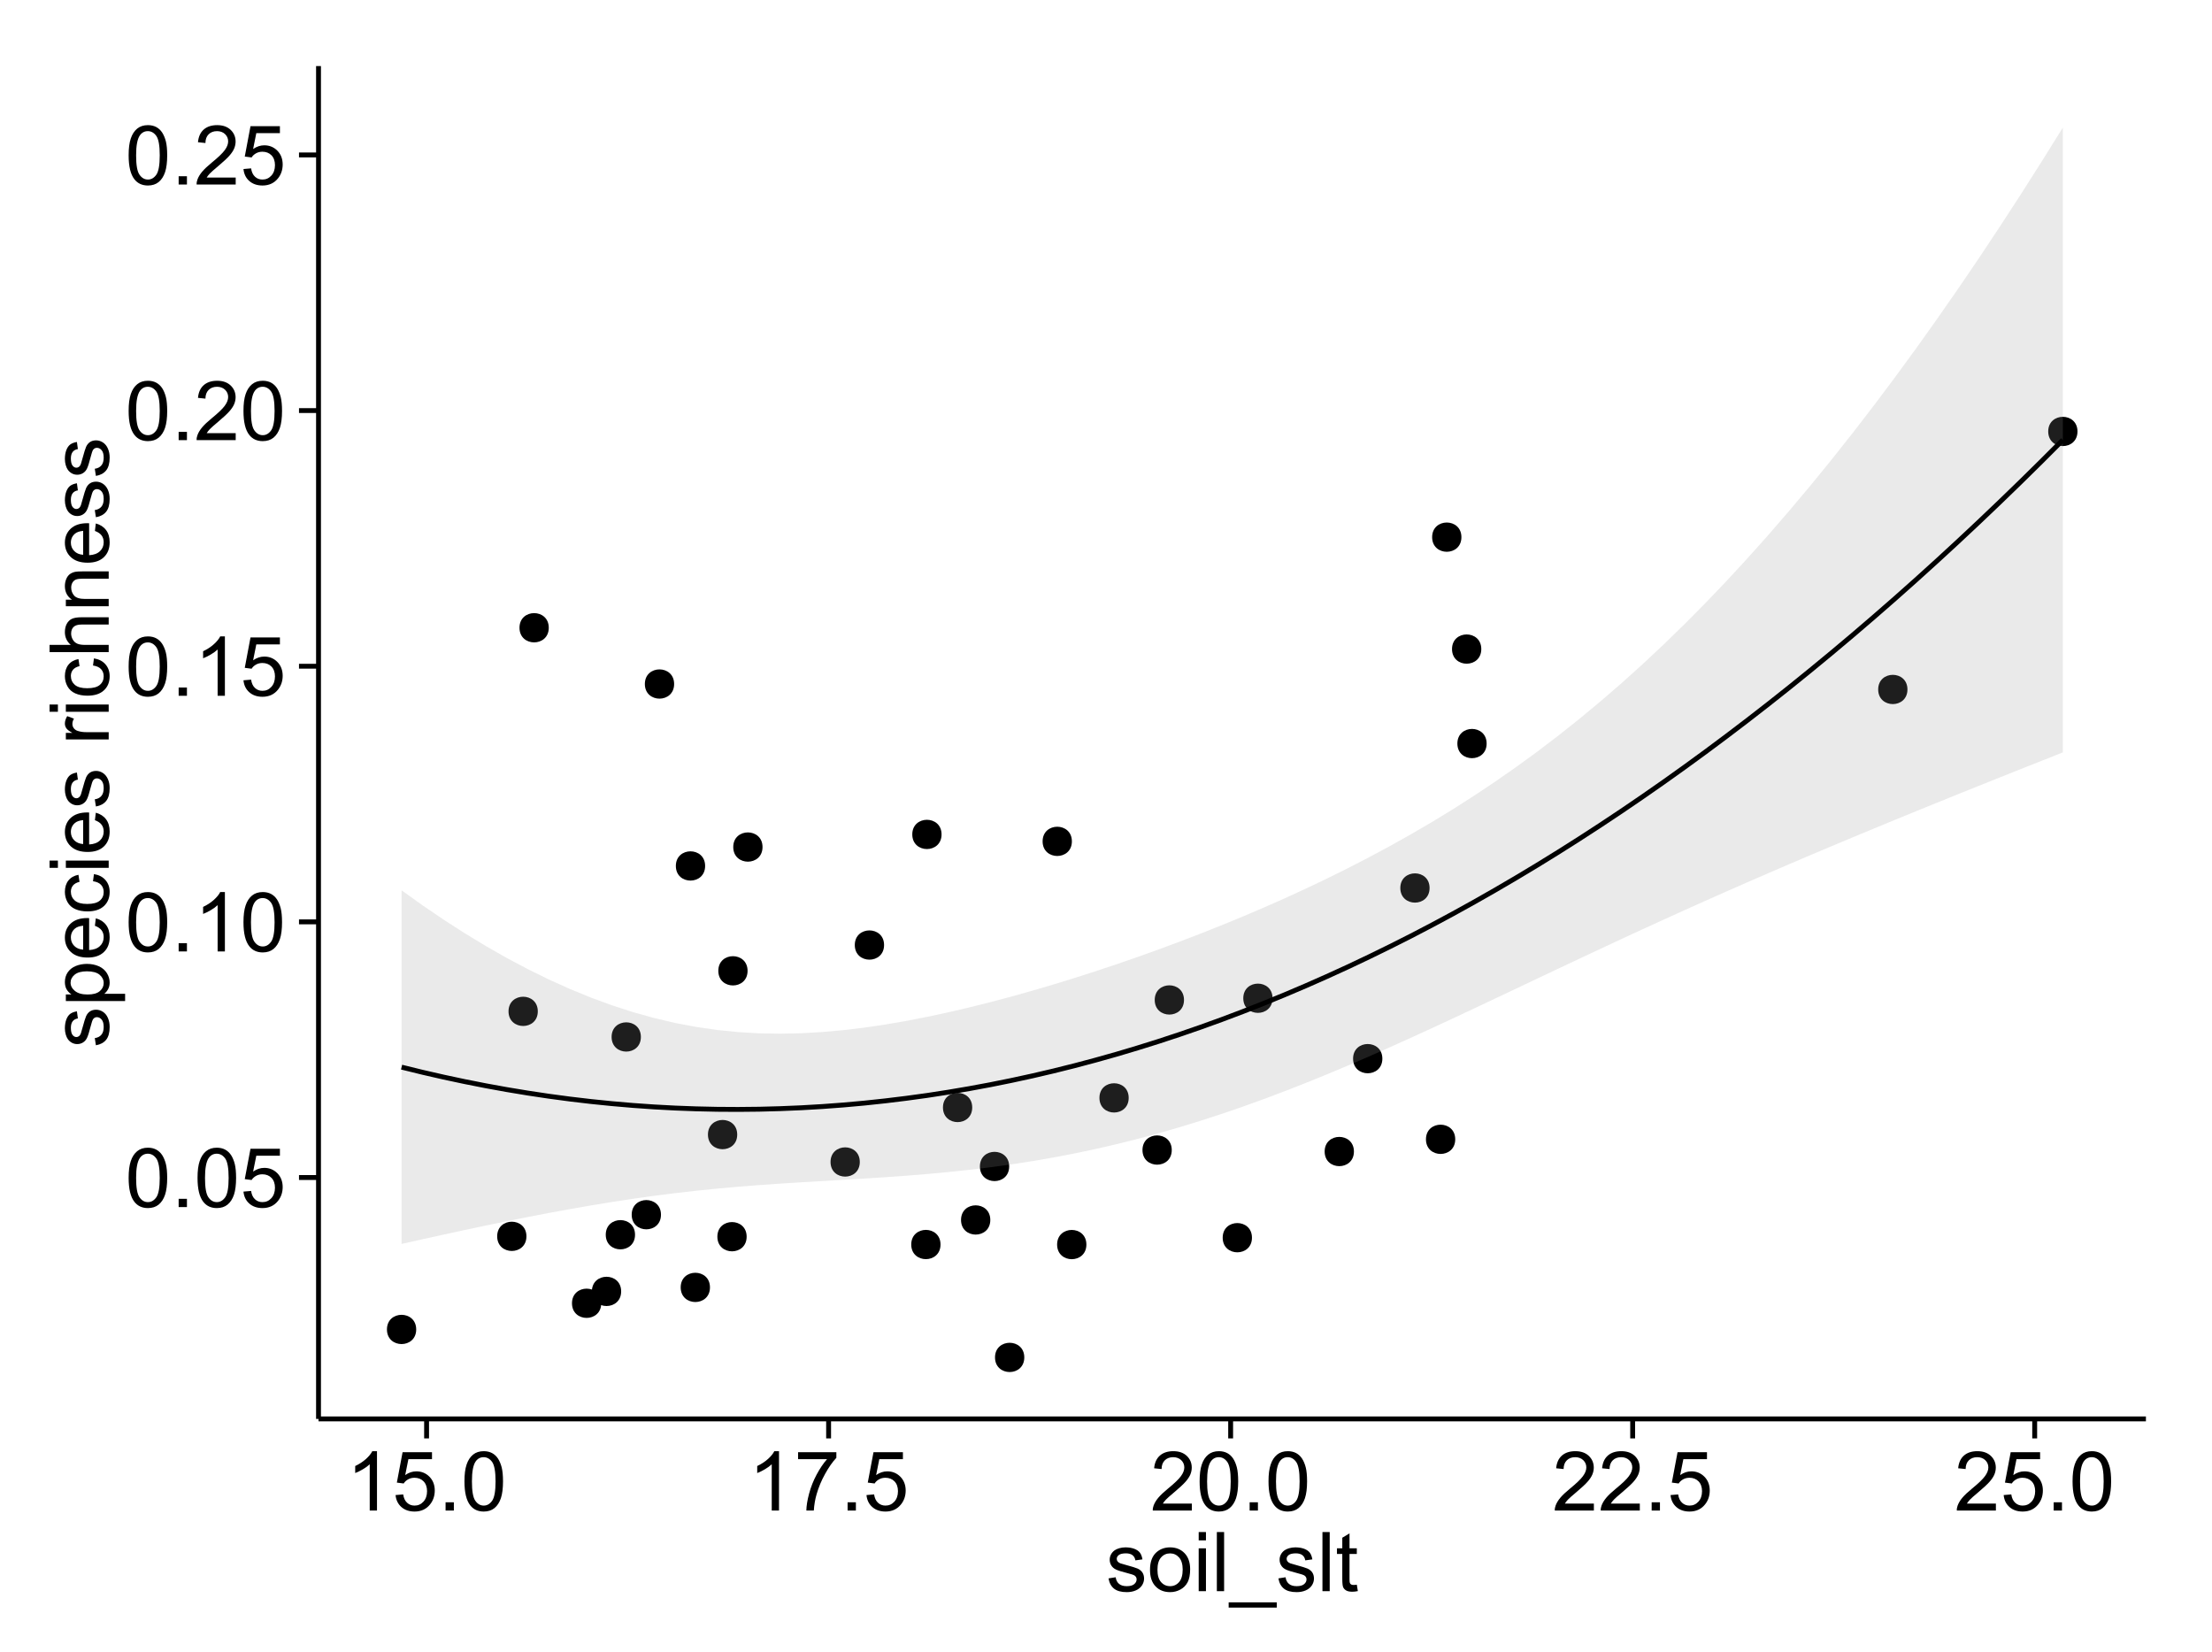 <?xml version="1.0" encoding="UTF-8"?>
<svg xmlns="http://www.w3.org/2000/svg" xmlns:xlink="http://www.w3.org/1999/xlink" width="482pt" height="360pt" viewBox="0 0 482 360" version="1.1">
<defs>
<g>
<symbol overflow="visible" id="glyph0-0">
<path style="stroke:none;" d="M 0.746 -6.355 C 0.742 -7.875 0.898 -9.102 1.215 -10.031 C 1.527 -10.961 1.996 -11.676 2.613 -12.18 C 3.23 -12.684 4.008 -12.938 4.949 -12.938 C 5.637 -12.938 6.242 -12.797 6.766 -12.52 C 7.285 -12.238 7.715 -11.836 8.059 -11.316 C 8.395 -10.789 8.664 -10.152 8.859 -9.398 C 9.051 -8.645 9.145 -7.629 9.148 -6.355 C 9.145 -4.84 8.992 -3.617 8.684 -2.691 C 8.371 -1.762 7.906 -1.047 7.289 -0.539 C 6.672 -0.035 5.891 0.215 4.949 0.219 C 3.703 0.215 2.727 -0.227 2.023 -1.117 C 1.168 -2.188 0.742 -3.934 0.746 -6.355 Z M 2.375 -6.355 C 2.371 -4.234 2.621 -2.824 3.117 -2.129 C 3.609 -1.426 4.219 -1.078 4.949 -1.082 C 5.672 -1.078 6.281 -1.43 6.781 -2.137 C 7.273 -2.836 7.523 -4.242 7.523 -6.355 C 7.523 -8.473 7.273 -9.883 6.781 -10.582 C 6.281 -11.277 5.664 -11.625 4.93 -11.629 C 4.199 -11.625 3.621 -11.316 3.191 -10.703 C 2.645 -9.918 2.371 -8.469 2.375 -6.355 Z M 2.375 -6.355 "/>
</symbol>
<symbol overflow="visible" id="glyph0-1">
<path style="stroke:none;" d="M 1.633 0 L 1.633 -1.801 L 3.438 -1.801 L 3.438 0 Z M 1.633 0 "/>
</symbol>
<symbol overflow="visible" id="glyph0-2">
<path style="stroke:none;" d="M 0.746 -3.375 L 2.406 -3.516 C 2.527 -2.707 2.812 -2.098 3.266 -1.691 C 3.711 -1.281 4.254 -1.078 4.887 -1.082 C 5.648 -1.078 6.293 -1.363 6.82 -1.941 C 7.344 -2.512 7.605 -3.273 7.609 -4.227 C 7.605 -5.125 7.352 -5.84 6.848 -6.363 C 6.34 -6.883 5.676 -7.141 4.859 -7.145 C 4.344 -7.141 3.887 -7.027 3.48 -6.797 C 3.07 -6.566 2.746 -6.266 2.516 -5.898 L 1.027 -6.09 L 2.277 -12.711 L 8.684 -12.711 L 8.684 -11.195 L 3.543 -11.195 L 2.848 -7.734 C 3.621 -8.273 4.43 -8.543 5.281 -8.543 C 6.402 -8.543 7.352 -8.152 8.129 -7.371 C 8.898 -6.59 9.285 -5.586 9.289 -4.367 C 9.285 -3.195 8.945 -2.188 8.27 -1.344 C 7.441 -0.301 6.316 0.215 4.887 0.219 C 3.715 0.215 2.758 -0.109 2.016 -0.766 C 1.273 -1.418 0.848 -2.289 0.746 -3.375 Z M 0.746 -3.375 "/>
</symbol>
<symbol overflow="visible" id="glyph0-3">
<path style="stroke:none;" d="M 6.707 0 L 5.125 0 L 5.125 -10.082 C 4.742 -9.715 4.242 -9.352 3.625 -8.988 C 3.004 -8.625 2.449 -8.352 1.961 -8.172 L 1.961 -9.703 C 2.844 -10.117 3.617 -10.621 4.281 -11.215 C 4.941 -11.805 5.41 -12.379 5.688 -12.938 L 6.707 -12.938 Z M 6.707 0 "/>
</symbol>
<symbol overflow="visible" id="glyph0-4">
<path style="stroke:none;" d="M 9.062 -1.52 L 9.062 0 L 0.547 0 C 0.531 -0.379 0.594 -0.742 0.73 -1.098 C 0.945 -1.676 1.293 -2.25 1.77 -2.812 C 2.246 -3.375 2.934 -4.023 3.84 -4.766 C 5.238 -5.906 6.188 -6.816 6.68 -7.492 C 7.172 -8.16 7.418 -8.793 7.418 -9.395 C 7.418 -10.02 7.191 -10.551 6.746 -10.98 C 6.293 -11.41 5.711 -11.625 4.992 -11.629 C 4.23 -11.625 3.621 -11.395 3.164 -10.941 C 2.703 -10.48 2.469 -9.848 2.469 -9.043 L 0.844 -9.211 C 0.953 -10.422 1.371 -11.344 2.102 -11.984 C 2.824 -12.617 3.801 -12.938 5.027 -12.938 C 6.262 -12.938 7.238 -12.594 7.961 -11.91 C 8.68 -11.223 9.039 -10.371 9.043 -9.359 C 9.039 -8.84 8.934 -8.336 8.727 -7.84 C 8.512 -7.34 8.164 -6.812 7.676 -6.266 C 7.188 -5.711 6.375 -4.957 5.238 -4 C 4.285 -3.199 3.676 -2.66 3.41 -2.379 C 3.141 -2.094 2.918 -1.805 2.742 -1.52 Z M 9.062 -1.52 "/>
</symbol>
<symbol overflow="visible" id="glyph0-5">
<path style="stroke:none;" d="M 0.852 -11.195 L 0.852 -12.719 L 9.195 -12.719 L 9.195 -11.488 C 8.367 -10.613 7.555 -9.453 6.754 -8.008 C 5.945 -6.559 5.324 -5.07 4.887 -3.543 C 4.57 -2.461 4.367 -1.281 4.281 0 L 2.656 0 C 2.668 -1.012 2.867 -2.234 3.25 -3.672 C 3.629 -5.105 4.176 -6.492 4.891 -7.828 C 5.602 -9.16 6.359 -10.281 7.164 -11.195 Z M 0.852 -11.195 "/>
</symbol>
<symbol overflow="visible" id="glyph0-6">
<path style="stroke:none;" d="M 0.555 -2.785 L 2.117 -3.031 C 2.203 -2.402 2.449 -1.922 2.852 -1.59 C 3.25 -1.254 3.812 -1.09 4.535 -1.09 C 5.262 -1.09 5.801 -1.234 6.152 -1.531 C 6.504 -1.824 6.68 -2.172 6.68 -2.574 C 6.68 -2.926 6.523 -3.207 6.215 -3.418 C 5.996 -3.555 5.457 -3.734 4.598 -3.953 C 3.434 -4.246 2.629 -4.5 2.184 -4.715 C 1.734 -4.926 1.395 -5.223 1.164 -5.602 C 0.93 -5.98 0.812 -6.398 0.816 -6.855 C 0.812 -7.27 0.91 -7.652 1.102 -8.012 C 1.293 -8.363 1.551 -8.66 1.883 -8.895 C 2.125 -9.074 2.461 -9.227 2.887 -9.355 C 3.309 -9.48 3.766 -9.543 4.254 -9.547 C 4.984 -9.543 5.625 -9.438 6.184 -9.23 C 6.734 -9.016 7.145 -8.73 7.41 -8.371 C 7.672 -8.008 7.852 -7.527 7.953 -6.926 L 6.406 -6.715 C 6.332 -7.195 6.129 -7.57 5.793 -7.84 C 5.453 -8.105 4.977 -8.238 4.367 -8.242 C 3.637 -8.238 3.121 -8.117 2.812 -7.883 C 2.5 -7.641 2.344 -7.359 2.348 -7.039 C 2.344 -6.832 2.406 -6.648 2.539 -6.484 C 2.664 -6.312 2.867 -6.172 3.148 -6.062 C 3.301 -6.004 3.766 -5.871 4.543 -5.66 C 5.66 -5.359 6.441 -5.113 6.887 -4.926 C 7.324 -4.734 7.672 -4.457 7.926 -4.094 C 8.176 -3.73 8.301 -3.281 8.305 -2.742 C 8.301 -2.215 8.148 -1.719 7.844 -1.254 C 7.535 -0.785 7.09 -0.422 6.512 -0.172 C 5.926 0.086 5.27 0.211 4.543 0.211 C 3.328 0.211 2.406 -0.039 1.77 -0.543 C 1.133 -1.047 0.727 -1.793 0.555 -2.785 Z M 0.555 -2.785 "/>
</symbol>
<symbol overflow="visible" id="glyph0-7">
<path style="stroke:none;" d="M 0.598 -4.668 C 0.598 -6.391 1.078 -7.672 2.039 -8.508 C 2.84 -9.199 3.816 -9.543 4.977 -9.547 C 6.254 -9.543 7.305 -9.125 8.121 -8.285 C 8.934 -7.441 9.34 -6.277 9.344 -4.797 C 9.34 -3.594 9.16 -2.648 8.801 -1.961 C 8.441 -1.27 7.914 -0.734 7.227 -0.359 C 6.535 0.023 5.785 0.211 4.977 0.211 C 3.664 0.211 2.609 -0.207 1.805 -1.047 C 1 -1.883 0.598 -3.09 0.598 -4.668 Z M 2.223 -4.668 C 2.219 -3.469 2.48 -2.574 3.004 -1.98 C 3.523 -1.387 4.18 -1.09 4.977 -1.09 C 5.758 -1.09 6.41 -1.387 6.934 -1.984 C 7.453 -2.582 7.715 -3.492 7.719 -4.719 C 7.715 -5.871 7.453 -6.746 6.93 -7.344 C 6.402 -7.934 5.75 -8.23 4.977 -8.234 C 4.18 -8.23 3.523 -7.938 3.004 -7.348 C 2.48 -6.754 2.219 -5.859 2.223 -4.668 Z M 2.223 -4.668 "/>
</symbol>
<symbol overflow="visible" id="glyph0-8">
<path style="stroke:none;" d="M 1.195 -11.066 L 1.195 -12.883 L 2.777 -12.883 L 2.777 -11.066 Z M 1.195 0 L 1.195 -9.336 L 2.777 -9.336 L 2.777 0 Z M 1.195 0 "/>
</symbol>
<symbol overflow="visible" id="glyph0-9">
<path style="stroke:none;" d="M 1.152 0 L 1.152 -12.883 L 2.734 -12.883 L 2.734 0 Z M 1.152 0 "/>
</symbol>
<symbol overflow="visible" id="glyph0-10">
<path style="stroke:none;" d="M -0.273 3.578 L -0.273 2.434 L 10.211 2.434 L 10.211 3.578 Z M -0.273 3.578 "/>
</symbol>
<symbol overflow="visible" id="glyph0-11">
<path style="stroke:none;" d="M 4.641 -1.414 L 4.867 -0.016 C 4.422 0.078 4.023 0.121 3.672 0.125 C 3.098 0.121 2.652 0.035 2.336 -0.148 C 2.02 -0.328 1.797 -0.566 1.668 -0.863 C 1.539 -1.156 1.477 -1.781 1.477 -2.734 L 1.477 -8.102 L 0.316 -8.102 L 0.316 -9.336 L 1.477 -9.336 L 1.477 -11.645 L 3.051 -12.594 L 3.051 -9.336 L 4.641 -9.336 L 4.641 -8.102 L 3.051 -8.102 L 3.051 -2.645 C 3.047 -2.191 3.074 -1.902 3.133 -1.773 C 3.188 -1.645 3.277 -1.543 3.406 -1.465 C 3.527 -1.387 3.707 -1.348 3.945 -1.352 C 4.117 -1.348 4.352 -1.367 4.641 -1.414 Z M 4.641 -1.414 "/>
</symbol>
<symbol overflow="visible" id="glyph1-0">
<path style="stroke:none;" d="M -2.785 -0.555 L -3.031 -2.117 C -2.402 -2.203 -1.922 -2.449 -1.59 -2.852 C -1.254 -3.25 -1.09 -3.812 -1.09 -4.535 C -1.09 -5.262 -1.234 -5.801 -1.531 -6.152 C -1.824 -6.504 -2.172 -6.68 -2.574 -6.68 C -2.926 -6.68 -3.207 -6.523 -3.418 -6.215 C -3.555 -5.996 -3.734 -5.457 -3.953 -4.598 C -4.246 -3.434 -4.5 -2.629 -4.715 -2.184 C -4.926 -1.734 -5.223 -1.395 -5.602 -1.164 C -5.98 -0.93 -6.398 -0.812 -6.855 -0.816 C -7.27 -0.812 -7.652 -0.91 -8.012 -1.102 C -8.363 -1.293 -8.66 -1.551 -8.895 -1.883 C -9.074 -2.125 -9.227 -2.461 -9.355 -2.887 C -9.48 -3.309 -9.543 -3.766 -9.547 -4.254 C -9.543 -4.984 -9.438 -5.625 -9.23 -6.184 C -9.016 -6.734 -8.73 -7.145 -8.371 -7.41 C -8.008 -7.672 -7.527 -7.852 -6.926 -7.953 L -6.715 -6.406 C -7.195 -6.332 -7.57 -6.129 -7.84 -5.797 C -8.105 -5.457 -8.238 -4.98 -8.242 -4.367 C -8.238 -3.637 -8.117 -3.121 -7.883 -2.812 C -7.641 -2.5 -7.359 -2.344 -7.039 -2.348 C -6.832 -2.344 -6.648 -2.406 -6.484 -2.539 C -6.312 -2.664 -6.172 -2.867 -6.062 -3.148 C -6.004 -3.301 -5.871 -3.766 -5.66 -4.543 C -5.359 -5.66 -5.113 -6.441 -4.926 -6.887 C -4.734 -7.324 -4.457 -7.672 -4.094 -7.926 C -3.73 -8.176 -3.281 -8.301 -2.742 -8.305 C -2.211 -8.301 -1.711 -8.148 -1.25 -7.844 C -0.781 -7.535 -0.422 -7.09 -0.172 -6.512 C 0.086 -5.926 0.211 -5.27 0.211 -4.543 C 0.211 -3.328 -0.039 -2.406 -0.543 -1.77 C -1.047 -1.133 -1.793 -0.727 -2.785 -0.555 Z M -2.785 -0.555 "/>
</symbol>
<symbol overflow="visible" id="glyph1-1">
<path style="stroke:none;" d="M 3.578 -1.188 L -9.336 -1.188 L -9.336 -2.629 L -8.121 -2.629 C -8.594 -2.965 -8.949 -3.348 -9.188 -3.777 C -9.426 -4.203 -9.543 -4.723 -9.547 -5.336 C -9.543 -6.129 -9.34 -6.832 -8.93 -7.445 C -8.516 -8.051 -7.934 -8.512 -7.191 -8.824 C -6.441 -9.133 -5.625 -9.285 -4.738 -9.289 C -3.781 -9.285 -2.922 -9.113 -2.156 -8.773 C -1.391 -8.43 -0.805 -7.934 -0.398 -7.281 C 0.008 -6.625 0.211 -5.938 0.211 -5.219 C 0.211 -4.691 0.102 -4.219 -0.121 -3.801 C -0.344 -3.379 -0.625 -3.035 -0.965 -2.77 L 3.578 -2.77 Z M -4.613 -2.621 C -3.41 -2.613 -2.523 -2.855 -1.949 -3.348 C -1.375 -3.832 -1.09 -4.422 -1.09 -5.117 C -1.09 -5.816 -1.387 -6.418 -1.98 -6.922 C -2.574 -7.418 -3.496 -7.668 -4.746 -7.672 C -5.934 -7.668 -6.824 -7.426 -7.418 -6.938 C -8.008 -6.449 -8.301 -5.863 -8.305 -5.188 C -8.301 -4.508 -7.988 -3.914 -7.359 -3.398 C -6.727 -2.879 -5.809 -2.617 -4.613 -2.621 Z M -4.613 -2.621 "/>
</symbol>
<symbol overflow="visible" id="glyph1-2">
<path style="stroke:none;" d="M -3.004 -7.578 L -2.805 -9.211 C -1.848 -8.953 -1.105 -8.473 -0.578 -7.777 C -0.051 -7.078 0.211 -6.188 0.211 -5.105 C 0.211 -3.738 -0.207 -2.656 -1.051 -1.859 C -1.887 -1.055 -3.066 -0.656 -4.586 -0.66 C -6.156 -0.656 -7.375 -1.059 -8.246 -1.871 C -9.109 -2.676 -9.543 -3.727 -9.547 -5.02 C -9.543 -6.266 -9.117 -7.285 -8.27 -8.078 C -7.418 -8.867 -6.223 -9.262 -4.684 -9.266 C -4.586 -9.262 -4.445 -9.258 -4.262 -9.254 L -4.262 -2.293 C -3.234 -2.348 -2.449 -2.641 -1.906 -3.164 C -1.359 -3.684 -1.09 -4.332 -1.09 -5.117 C -1.09 -5.691 -1.242 -6.188 -1.547 -6.598 C -1.852 -7.008 -2.336 -7.332 -3.004 -7.578 Z M -5.562 -2.383 L -5.562 -7.594 C -6.344 -7.523 -6.934 -7.324 -7.328 -6.996 C -7.934 -6.492 -8.238 -5.836 -8.242 -5.035 C -8.238 -4.305 -7.996 -3.695 -7.512 -3.203 C -7.027 -2.707 -6.375 -2.434 -5.562 -2.383 Z M -5.562 -2.383 "/>
</symbol>
<symbol overflow="visible" id="glyph1-3">
<path style="stroke:none;" d="M -3.418 -7.277 L -3.215 -8.832 C -2.141 -8.66 -1.301 -8.227 -0.699 -7.527 C -0.09 -6.824 0.211 -5.965 0.211 -4.949 C 0.211 -3.668 -0.203 -2.641 -1.039 -1.867 C -1.871 -1.09 -3.07 -0.703 -4.633 -0.703 C -5.637 -0.703 -6.52 -0.867 -7.277 -1.203 C -8.031 -1.535 -8.598 -2.047 -8.977 -2.73 C -9.355 -3.41 -9.543 -4.152 -9.547 -4.957 C -9.543 -5.969 -9.289 -6.797 -8.777 -7.441 C -8.262 -8.086 -7.531 -8.5 -6.59 -8.684 L -6.355 -7.145 C -6.98 -6.996 -7.453 -6.738 -7.77 -6.367 C -8.082 -5.992 -8.238 -5.543 -8.242 -5.02 C -8.238 -4.219 -7.953 -3.57 -7.387 -3.074 C -6.812 -2.574 -5.91 -2.324 -4.676 -2.328 C -3.422 -2.324 -2.508 -2.566 -1.941 -3.047 C -1.371 -3.527 -1.09 -4.152 -1.09 -4.93 C -1.09 -5.547 -1.277 -6.066 -1.66 -6.484 C -2.035 -6.898 -2.621 -7.164 -3.418 -7.277 Z M -3.418 -7.277 "/>
</symbol>
<symbol overflow="visible" id="glyph1-4">
<path style="stroke:none;" d="M -11.066 -1.195 L -12.883 -1.195 L -12.883 -2.777 L -11.066 -2.777 Z M 0 -1.195 L -9.336 -1.195 L -9.336 -2.777 L 0 -2.777 Z M 0 -1.195 "/>
</symbol>
<symbol overflow="visible" id="glyph1-5">
<path style="stroke:none;" d=""/>
</symbol>
<symbol overflow="visible" id="glyph1-6">
<path style="stroke:none;" d="M 0 -1.168 L -9.336 -1.168 L -9.336 -2.594 L -7.918 -2.594 C -8.578 -2.953 -9.016 -3.289 -9.23 -3.598 C -9.438 -3.906 -9.543 -4.242 -9.547 -4.613 C -9.543 -5.145 -9.375 -5.688 -9.035 -6.242 L -7.566 -5.695 C -7.793 -5.309 -7.91 -4.922 -7.91 -4.535 C -7.91 -4.188 -7.805 -3.875 -7.598 -3.602 C -7.387 -3.324 -7.098 -3.129 -6.734 -3.016 C -6.168 -2.836 -5.555 -2.746 -4.887 -2.75 L 0 -2.75 Z M 0 -1.168 "/>
</symbol>
<symbol overflow="visible" id="glyph1-7">
<path style="stroke:none;" d="M 0 -1.188 L -12.883 -1.188 L -12.883 -2.77 L -8.262 -2.77 C -9.117 -3.504 -9.543 -4.434 -9.547 -5.562 C -9.543 -6.25 -9.406 -6.852 -9.137 -7.363 C -8.859 -7.871 -8.484 -8.234 -8.004 -8.457 C -7.523 -8.676 -6.824 -8.789 -5.914 -8.789 L 0 -8.789 L 0 -7.207 L -5.914 -7.207 C -6.703 -7.207 -7.281 -7.035 -7.641 -6.691 C -8 -6.348 -8.18 -5.863 -8.184 -5.238 C -8.18 -4.77 -8.059 -4.328 -7.816 -3.914 C -7.574 -3.5 -7.242 -3.203 -6.828 -3.031 C -6.406 -2.852 -5.832 -2.766 -5.105 -2.77 L 0 -2.77 Z M 0 -1.188 "/>
</symbol>
<symbol overflow="visible" id="glyph1-8">
<path style="stroke:none;" d="M 0 -1.188 L -9.336 -1.188 L -9.336 -2.609 L -8.008 -2.609 C -9.031 -3.293 -9.543 -4.285 -9.547 -5.582 C -9.543 -6.141 -9.441 -6.656 -9.242 -7.133 C -9.035 -7.602 -8.77 -7.957 -8.445 -8.191 C -8.113 -8.426 -7.727 -8.59 -7.277 -8.684 C -6.98 -8.742 -6.465 -8.77 -5.738 -8.773 L 0 -8.773 L 0 -7.188 L -5.68 -7.188 C -6.32 -7.184 -6.801 -7.121 -7.121 -7.004 C -7.438 -6.879 -7.695 -6.66 -7.887 -6.348 C -8.074 -6.031 -8.168 -5.664 -8.172 -5.246 C -8.168 -4.57 -7.953 -3.992 -7.531 -3.504 C -7.102 -3.012 -6.293 -2.766 -5.098 -2.77 L 0 -2.77 Z M 0 -1.188 "/>
</symbol>
</g>
<clipPath id="clip1">
  <path d="M 69.406 14.398 L 468.602 14.398 L 468.602 310.164 L 69.406 310.164 Z M 69.406 14.398 "/>
</clipPath>
</defs>
<g id="surface3126">
<rect x="0" y="0" width="482" height="360" style="fill:rgb(100%,100%,100%);fill-opacity:1;stroke:none;"/>
<rect x="0" y="0" width="482" height="360" style="fill:rgb(100%,100%,100%);fill-opacity:1;stroke:none;"/>
<path style="fill:none;stroke-width:1.063;stroke-linecap:round;stroke-linejoin:round;stroke:rgb(100%,100%,100%);stroke-opacity:1;stroke-miterlimit:10;" d="M 0 360 L 482 360 L 482 0 L 0 0 Z M 0 360 "/>
<g clip-path="url(#clip1)" clip-rule="nonzero">
<path style=" stroke:none;fill-rule:nonzero;fill:rgb(100%,100%,100%);fill-opacity:1;" d="M 69.406 309.168 L 467.602 309.168 L 467.602 14.402 L 69.406 14.402 Z M 69.406 309.168 "/>
<path style=" stroke:none;fill-rule:nonzero;fill:rgb(0%,0%,0%);fill-opacity:1;" d="M 116.125 220.367 C 116.125 223.199 111.871 223.199 111.871 220.367 C 111.871 217.531 116.125 217.531 116.125 220.367 "/>
<path style=" stroke:none;fill-rule:nonzero;fill:rgb(0%,0%,0%);fill-opacity:1;" d="M 293.961 250.91 C 293.961 253.746 289.707 253.746 289.707 250.91 C 289.707 248.074 293.961 248.074 293.961 250.91 "/>
<path style=" stroke:none;fill-rule:nonzero;fill:rgb(0%,0%,0%);fill-opacity:1;" d="M 271.742 269.684 C 271.742 272.52 267.488 272.52 267.488 269.684 C 267.488 266.848 271.742 266.848 271.742 269.684 "/>
<path style=" stroke:none;fill-rule:nonzero;fill:rgb(0%,0%,0%);fill-opacity:1;" d="M 256.934 217.883 C 256.934 220.719 252.68 220.719 252.68 217.883 C 252.68 215.047 256.934 215.047 256.934 217.883 "/>
<path style=" stroke:none;fill-rule:nonzero;fill:rgb(0%,0%,0%);fill-opacity:1;" d="M 321.715 141.426 C 321.715 144.262 317.461 144.262 317.461 141.426 C 317.461 138.594 321.715 138.594 321.715 141.426 "/>
<path style=" stroke:none;fill-rule:nonzero;fill:rgb(0%,0%,0%);fill-opacity:1;" d="M 218.84 254.164 C 218.84 256.996 214.59 256.996 214.59 254.164 C 214.59 251.328 218.84 251.328 218.84 254.164 "/>
<path style=" stroke:none;fill-rule:nonzero;fill:rgb(0%,0%,0%);fill-opacity:1;" d="M 138.586 225.945 C 138.586 228.781 134.332 228.781 134.332 225.945 C 134.332 223.113 138.586 223.113 138.586 225.945 "/>
<path style=" stroke:none;fill-rule:nonzero;fill:rgb(0%,0%,0%);fill-opacity:1;" d="M 161.836 211.535 C 161.836 214.367 157.586 214.367 157.586 211.535 C 157.586 208.699 161.836 208.699 161.836 211.535 "/>
<path style=" stroke:none;fill-rule:nonzero;fill:rgb(0%,0%,0%);fill-opacity:1;" d="M 235.664 271.18 C 235.664 274.016 231.414 274.016 231.414 271.18 C 231.414 268.348 235.664 268.348 235.664 271.18 "/>
<path style=" stroke:none;fill-rule:nonzero;fill:rgb(0%,0%,0%);fill-opacity:1;" d="M 316.031 248.246 C 316.031 251.082 311.781 251.082 311.781 248.246 C 311.781 245.41 316.031 245.41 316.031 248.246 "/>
<path style=" stroke:none;fill-rule:nonzero;fill:rgb(0%,0%,0%);fill-opacity:1;" d="M 165.09 184.562 C 165.09 187.398 160.84 187.398 160.84 184.562 C 160.84 181.73 165.09 181.73 165.09 184.562 "/>
<path style=" stroke:none;fill-rule:nonzero;fill:rgb(0%,0%,0%);fill-opacity:1;" d="M 276.23 217.512 C 276.23 220.348 271.98 220.348 271.98 217.512 C 271.98 214.676 276.23 214.676 276.23 217.512 "/>
<path style=" stroke:none;fill-rule:nonzero;fill:rgb(0%,0%,0%);fill-opacity:1;" d="M 322.879 162.016 C 322.879 164.848 318.629 164.848 318.629 162.016 C 318.629 159.18 322.879 159.18 322.879 162.016 "/>
<path style=" stroke:none;fill-rule:nonzero;fill:rgb(0%,0%,0%);fill-opacity:1;" d="M 118.516 136.781 C 118.516 139.617 114.262 139.617 114.262 136.781 C 114.262 133.945 118.516 133.945 118.516 136.781 "/>
<path style=" stroke:none;fill-rule:nonzero;fill:rgb(0%,0%,0%);fill-opacity:1;" d="M 145.832 149.043 C 145.832 151.875 141.578 151.875 141.578 149.043 C 141.578 146.207 145.832 146.207 145.832 149.043 "/>
<path style=" stroke:none;fill-rule:nonzero;fill:rgb(0%,0%,0%);fill-opacity:1;" d="M 137.312 269.039 C 137.312 271.875 133.059 271.875 133.059 269.039 C 133.059 266.203 137.312 266.203 137.312 269.039 "/>
<path style=" stroke:none;fill-rule:nonzero;fill:rgb(0%,0%,0%);fill-opacity:1;" d="M 142.965 264.672 C 142.965 267.508 138.711 267.508 138.711 264.672 C 138.711 261.84 142.965 261.84 142.965 264.672 "/>
<path style=" stroke:none;fill-rule:nonzero;fill:rgb(0%,0%,0%);fill-opacity:1;" d="M 317.383 117.043 C 317.383 119.875 313.129 119.875 313.129 117.043 C 313.129 114.207 317.383 114.207 317.383 117.043 "/>
<path style=" stroke:none;fill-rule:nonzero;fill:rgb(0%,0%,0%);fill-opacity:1;" d="M 232.504 183.324 C 232.504 186.16 228.25 186.16 228.25 183.324 C 228.25 180.488 232.504 180.488 232.504 183.324 "/>
<path style=" stroke:none;fill-rule:nonzero;fill:rgb(0%,0%,0%);fill-opacity:1;" d="M 254.266 250.586 C 254.266 253.422 250.012 253.422 250.012 250.586 C 250.012 247.75 254.266 247.75 254.266 250.586 "/>
<path style=" stroke:none;fill-rule:nonzero;fill:rgb(0%,0%,0%);fill-opacity:1;" d="M 300.156 230.672 C 300.156 233.504 295.906 233.504 295.906 230.672 C 295.906 227.836 300.156 227.836 300.156 230.672 "/>
<path style=" stroke:none;fill-rule:nonzero;fill:rgb(0%,0%,0%);fill-opacity:1;" d="M 191.578 205.914 C 191.578 208.75 187.328 208.75 187.328 205.914 C 187.328 203.082 191.578 203.082 191.578 205.914 "/>
<path style=" stroke:none;fill-rule:nonzero;fill:rgb(0%,0%,0%);fill-opacity:1;" d="M 89.629 289.676 C 89.629 292.512 85.379 292.512 85.379 289.676 C 85.379 286.84 89.629 286.84 89.629 289.676 "/>
<path style=" stroke:none;fill-rule:nonzero;fill:rgb(0%,0%,0%);fill-opacity:1;" d="M 153.641 280.512 C 153.641 283.348 149.391 283.348 149.391 280.512 C 149.391 277.68 153.641 277.68 153.641 280.512 "/>
<path style=" stroke:none;fill-rule:nonzero;fill:rgb(0%,0%,0%);fill-opacity:1;" d="M 414.574 150.227 C 414.574 153.062 410.324 153.062 410.324 150.227 C 410.324 147.395 414.574 147.395 414.574 150.227 "/>
<path style=" stroke:none;fill-rule:nonzero;fill:rgb(0%,0%,0%);fill-opacity:1;" d="M 451.625 94.008 C 451.625 96.844 447.375 96.844 447.375 94.008 C 447.375 91.176 451.625 91.176 451.625 94.008 "/>
<path style=" stroke:none;fill-rule:nonzero;fill:rgb(0%,0%,0%);fill-opacity:1;" d="M 186.289 253.184 C 186.289 256.02 182.039 256.02 182.039 253.184 C 182.039 250.352 186.289 250.352 186.289 253.184 "/>
<path style=" stroke:none;fill-rule:nonzero;fill:rgb(0%,0%,0%);fill-opacity:1;" d="M 203.879 271.172 C 203.879 274.008 199.625 274.008 199.625 271.172 C 199.625 268.336 203.879 268.336 203.879 271.172 "/>
<path style=" stroke:none;fill-rule:nonzero;fill:rgb(0%,0%,0%);fill-opacity:1;" d="M 214.723 265.82 C 214.723 268.652 210.473 268.652 210.473 265.82 C 210.473 262.984 214.723 262.984 214.723 265.82 "/>
<path style=" stroke:none;fill-rule:nonzero;fill:rgb(0%,0%,0%);fill-opacity:1;" d="M 134.289 281.387 C 134.289 284.219 130.035 284.219 130.035 281.387 C 130.035 278.551 134.289 278.551 134.289 281.387 "/>
<path style=" stroke:none;fill-rule:nonzero;fill:rgb(0%,0%,0%);fill-opacity:1;" d="M 204.105 181.812 C 204.105 184.648 199.855 184.648 199.855 181.812 C 199.855 178.98 204.105 178.98 204.105 181.812 "/>
<path style=" stroke:none;fill-rule:nonzero;fill:rgb(0%,0%,0%);fill-opacity:1;" d="M 244.883 239.219 C 244.883 242.055 240.633 242.055 240.633 239.219 C 240.633 236.387 244.883 236.387 244.883 239.219 "/>
<path style=" stroke:none;fill-rule:nonzero;fill:rgb(0%,0%,0%);fill-opacity:1;" d="M 113.648 269.387 C 113.648 272.223 109.398 272.223 109.398 269.387 C 109.398 266.551 113.648 266.551 113.648 269.387 "/>
<path style=" stroke:none;fill-rule:nonzero;fill:rgb(0%,0%,0%);fill-opacity:1;" d="M 222.133 295.77 C 222.133 298.602 217.879 298.602 217.879 295.77 C 217.879 292.934 222.133 292.934 222.133 295.77 "/>
<path style=" stroke:none;fill-rule:nonzero;fill:rgb(0%,0%,0%);fill-opacity:1;" d="M 152.586 188.684 C 152.586 191.52 148.332 191.52 148.332 188.684 C 148.332 185.852 152.586 185.852 152.586 188.684 "/>
<path style=" stroke:none;fill-rule:nonzero;fill:rgb(0%,0%,0%);fill-opacity:1;" d="M 310.445 193.488 C 310.445 196.324 306.195 196.324 306.195 193.488 C 306.195 190.652 310.445 190.652 310.445 193.488 "/>
<path style=" stroke:none;fill-rule:nonzero;fill:rgb(0%,0%,0%);fill-opacity:1;" d="M 210.785 241.312 C 210.785 244.148 206.535 244.148 206.535 241.312 C 206.535 238.48 210.785 238.48 210.785 241.312 "/>
<path style=" stroke:none;fill-rule:nonzero;fill:rgb(0%,0%,0%);fill-opacity:1;" d="M 159.578 247.219 C 159.578 250.055 155.324 250.055 155.324 247.219 C 155.324 244.383 159.578 244.383 159.578 247.219 "/>
<path style=" stroke:none;fill-rule:nonzero;fill:rgb(0%,0%,0%);fill-opacity:1;" d="M 161.629 269.465 C 161.629 272.301 157.379 272.301 157.379 269.465 C 157.379 266.633 161.629 266.633 161.629 269.465 "/>
<path style=" stroke:none;fill-rule:nonzero;fill:rgb(0%,0%,0%);fill-opacity:1;" d="M 129.949 283.973 C 129.949 286.809 125.699 286.809 125.699 283.973 C 125.699 281.137 129.949 281.137 129.949 283.973 "/>
<path style=" stroke:none;fill-rule:nonzero;fill:rgb(0%,0%,0%);fill-opacity:1;" d="M 117.188 220.367 C 117.188 224.617 110.809 224.617 110.809 220.367 C 110.809 216.113 117.188 216.113 117.188 220.367 "/>
<path style=" stroke:none;fill-rule:nonzero;fill:rgb(0%,0%,0%);fill-opacity:1;" d="M 295.023 250.91 C 295.023 255.16 288.645 255.16 288.645 250.91 C 288.645 246.656 295.023 246.656 295.023 250.91 "/>
<path style=" stroke:none;fill-rule:nonzero;fill:rgb(0%,0%,0%);fill-opacity:1;" d="M 272.805 269.684 C 272.805 273.934 266.426 273.934 266.426 269.684 C 266.426 265.43 272.805 265.43 272.805 269.684 "/>
<path style=" stroke:none;fill-rule:nonzero;fill:rgb(0%,0%,0%);fill-opacity:1;" d="M 257.996 217.883 C 257.996 222.133 251.617 222.133 251.617 217.883 C 251.617 213.629 257.996 213.629 257.996 217.883 "/>
<path style=" stroke:none;fill-rule:nonzero;fill:rgb(0%,0%,0%);fill-opacity:1;" d="M 322.777 141.426 C 322.777 145.68 316.398 145.68 316.398 141.426 C 316.398 137.176 322.777 137.176 322.777 141.426 "/>
<path style=" stroke:none;fill-rule:nonzero;fill:rgb(0%,0%,0%);fill-opacity:1;" d="M 219.902 254.164 C 219.902 258.414 213.523 258.414 213.523 254.164 C 213.523 249.91 219.902 249.91 219.902 254.164 "/>
<path style=" stroke:none;fill-rule:nonzero;fill:rgb(0%,0%,0%);fill-opacity:1;" d="M 139.648 225.945 C 139.648 230.199 133.27 230.199 133.27 225.945 C 133.27 221.695 139.648 221.695 139.648 225.945 "/>
<path style=" stroke:none;fill-rule:nonzero;fill:rgb(0%,0%,0%);fill-opacity:1;" d="M 162.898 211.535 C 162.898 215.785 156.523 215.785 156.523 211.535 C 156.523 207.281 162.898 207.281 162.898 211.535 "/>
<path style=" stroke:none;fill-rule:nonzero;fill:rgb(0%,0%,0%);fill-opacity:1;" d="M 236.727 271.18 C 236.727 275.434 230.348 275.434 230.348 271.18 C 230.348 266.93 236.727 266.93 236.727 271.18 "/>
<path style=" stroke:none;fill-rule:nonzero;fill:rgb(0%,0%,0%);fill-opacity:1;" d="M 317.098 248.246 C 317.098 252.5 310.719 252.5 310.719 248.246 C 310.719 243.996 317.098 243.996 317.098 248.246 "/>
<path style=" stroke:none;fill-rule:nonzero;fill:rgb(0%,0%,0%);fill-opacity:1;" d="M 166.156 184.562 C 166.156 188.816 159.777 188.816 159.777 184.562 C 159.777 180.312 166.156 180.312 166.156 184.562 "/>
<path style=" stroke:none;fill-rule:nonzero;fill:rgb(0%,0%,0%);fill-opacity:1;" d="M 277.293 217.512 C 277.293 221.762 270.914 221.762 270.914 217.512 C 270.914 213.258 277.293 213.258 277.293 217.512 "/>
<path style=" stroke:none;fill-rule:nonzero;fill:rgb(0%,0%,0%);fill-opacity:1;" d="M 323.941 162.016 C 323.941 166.266 317.566 166.266 317.566 162.016 C 317.566 157.762 323.941 157.762 323.941 162.016 "/>
<path style=" stroke:none;fill-rule:nonzero;fill:rgb(0%,0%,0%);fill-opacity:1;" d="M 119.578 136.781 C 119.578 141.035 113.199 141.035 113.199 136.781 C 113.199 132.531 119.578 132.531 119.578 136.781 "/>
<path style=" stroke:none;fill-rule:nonzero;fill:rgb(0%,0%,0%);fill-opacity:1;" d="M 146.895 149.043 C 146.895 153.293 140.516 153.293 140.516 149.043 C 140.516 144.789 146.895 144.789 146.895 149.043 "/>
<path style=" stroke:none;fill-rule:nonzero;fill:rgb(0%,0%,0%);fill-opacity:1;" d="M 138.375 269.039 C 138.375 273.289 131.996 273.289 131.996 269.039 C 131.996 264.785 138.375 264.785 138.375 269.039 "/>
<path style=" stroke:none;fill-rule:nonzero;fill:rgb(0%,0%,0%);fill-opacity:1;" d="M 144.027 264.672 C 144.027 268.926 137.648 268.926 137.648 264.672 C 137.648 260.422 144.027 260.422 144.027 264.672 "/>
<path style=" stroke:none;fill-rule:nonzero;fill:rgb(0%,0%,0%);fill-opacity:1;" d="M 318.445 117.043 C 318.445 121.293 312.066 121.293 312.066 117.043 C 312.066 112.789 318.445 112.789 318.445 117.043 "/>
<path style=" stroke:none;fill-rule:nonzero;fill:rgb(0%,0%,0%);fill-opacity:1;" d="M 233.566 183.324 C 233.566 187.578 227.188 187.578 227.188 183.324 C 227.188 179.074 233.566 179.074 233.566 183.324 "/>
<path style=" stroke:none;fill-rule:nonzero;fill:rgb(0%,0%,0%);fill-opacity:1;" d="M 255.328 250.586 C 255.328 254.84 248.949 254.84 248.949 250.586 C 248.949 246.336 255.328 246.336 255.328 250.586 "/>
<path style=" stroke:none;fill-rule:nonzero;fill:rgb(0%,0%,0%);fill-opacity:1;" d="M 301.219 230.672 C 301.219 234.922 294.84 234.922 294.84 230.672 C 294.84 226.418 301.219 226.418 301.219 230.672 "/>
<path style=" stroke:none;fill-rule:nonzero;fill:rgb(0%,0%,0%);fill-opacity:1;" d="M 192.641 205.914 C 192.641 210.168 186.262 210.168 186.262 205.914 C 186.262 201.664 192.641 201.664 192.641 205.914 "/>
<path style=" stroke:none;fill-rule:nonzero;fill:rgb(0%,0%,0%);fill-opacity:1;" d="M 90.691 289.676 C 90.691 293.926 84.316 293.926 84.316 289.676 C 84.316 285.422 90.691 285.422 90.691 289.676 "/>
<path style=" stroke:none;fill-rule:nonzero;fill:rgb(0%,0%,0%);fill-opacity:1;" d="M 154.703 280.512 C 154.703 284.766 148.324 284.766 148.324 280.512 C 148.324 276.262 154.703 276.262 154.703 280.512 "/>
<path style=" stroke:none;fill-rule:nonzero;fill:rgb(0%,0%,0%);fill-opacity:1;" d="M 415.637 150.227 C 415.637 154.48 409.262 154.48 409.262 150.227 C 409.262 145.977 415.637 145.977 415.637 150.227 "/>
<path style=" stroke:none;fill-rule:nonzero;fill:rgb(0%,0%,0%);fill-opacity:1;" d="M 452.688 94.008 C 452.688 98.262 446.312 98.262 446.312 94.008 C 446.312 89.758 452.688 89.758 452.688 94.008 "/>
<path style=" stroke:none;fill-rule:nonzero;fill:rgb(0%,0%,0%);fill-opacity:1;" d="M 187.352 253.184 C 187.352 257.438 180.977 257.438 180.977 253.184 C 180.977 248.934 187.352 248.934 187.352 253.184 "/>
<path style=" stroke:none;fill-rule:nonzero;fill:rgb(0%,0%,0%);fill-opacity:1;" d="M 204.941 271.172 C 204.941 275.422 198.562 275.422 198.562 271.172 C 198.562 266.918 204.941 266.918 204.941 271.172 "/>
<path style=" stroke:none;fill-rule:nonzero;fill:rgb(0%,0%,0%);fill-opacity:1;" d="M 215.789 265.82 C 215.789 270.07 209.41 270.07 209.41 265.82 C 209.41 261.566 215.789 261.566 215.789 265.82 "/>
<path style=" stroke:none;fill-rule:nonzero;fill:rgb(0%,0%,0%);fill-opacity:1;" d="M 135.352 281.387 C 135.352 285.637 128.973 285.637 128.973 281.387 C 128.973 277.133 135.352 277.133 135.352 281.387 "/>
<path style=" stroke:none;fill-rule:nonzero;fill:rgb(0%,0%,0%);fill-opacity:1;" d="M 205.168 181.812 C 205.168 186.066 198.789 186.066 198.789 181.812 C 198.789 177.562 205.168 177.562 205.168 181.812 "/>
<path style=" stroke:none;fill-rule:nonzero;fill:rgb(0%,0%,0%);fill-opacity:1;" d="M 245.945 239.219 C 245.945 243.473 239.57 243.473 239.57 239.219 C 239.57 234.969 245.945 234.969 245.945 239.219 "/>
<path style=" stroke:none;fill-rule:nonzero;fill:rgb(0%,0%,0%);fill-opacity:1;" d="M 114.711 269.387 C 114.711 273.641 108.336 273.641 108.336 269.387 C 108.336 265.137 114.711 265.137 114.711 269.387 "/>
<path style=" stroke:none;fill-rule:nonzero;fill:rgb(0%,0%,0%);fill-opacity:1;" d="M 223.195 295.77 C 223.195 300.02 216.816 300.02 216.816 295.77 C 216.816 291.516 223.195 291.516 223.195 295.77 "/>
<path style=" stroke:none;fill-rule:nonzero;fill:rgb(0%,0%,0%);fill-opacity:1;" d="M 153.648 188.684 C 153.648 192.938 147.27 192.938 147.27 188.684 C 147.27 184.434 153.648 184.434 153.648 188.684 "/>
<path style=" stroke:none;fill-rule:nonzero;fill:rgb(0%,0%,0%);fill-opacity:1;" d="M 311.508 193.488 C 311.508 197.738 305.133 197.738 305.133 193.488 C 305.133 189.234 311.508 189.234 311.508 193.488 "/>
<path style=" stroke:none;fill-rule:nonzero;fill:rgb(0%,0%,0%);fill-opacity:1;" d="M 211.848 241.312 C 211.848 245.566 205.473 245.566 205.473 241.312 C 205.473 237.062 211.848 237.062 211.848 241.312 "/>
<path style=" stroke:none;fill-rule:nonzero;fill:rgb(0%,0%,0%);fill-opacity:1;" d="M 160.641 247.219 C 160.641 251.469 154.262 251.469 154.262 247.219 C 154.262 242.965 160.641 242.965 160.641 247.219 "/>
<path style=" stroke:none;fill-rule:nonzero;fill:rgb(0%,0%,0%);fill-opacity:1;" d="M 162.695 269.465 C 162.695 273.719 156.316 273.719 156.316 269.465 C 156.316 265.215 162.695 265.215 162.695 269.465 "/>
<path style=" stroke:none;fill-rule:nonzero;fill:rgb(0%,0%,0%);fill-opacity:1;" d="M 131.012 283.973 C 131.012 288.227 124.637 288.227 124.637 283.973 C 124.637 279.723 131.012 279.723 131.012 283.973 "/>
<path style=" stroke:none;fill-rule:nonzero;fill:rgb(60%,60%,60%);fill-opacity:0.2;" d="M 87.504 193.996 L 92.086 197.273 L 96.668 200.387 L 101.25 203.336 L 105.832 206.117 L 110.414 208.727 L 114.996 211.16 L 119.578 213.414 L 124.164 215.48 L 128.746 217.359 L 133.328 219.043 L 137.91 220.527 L 142.492 221.809 L 147.074 222.887 L 151.656 223.754 L 156.238 224.422 L 160.82 224.883 L 165.402 225.152 L 169.984 225.23 L 174.566 225.137 L 179.148 224.875 L 183.73 224.465 L 188.312 223.914 L 192.895 223.238 L 197.477 222.449 L 202.059 221.559 L 206.641 220.574 L 211.223 219.508 L 215.809 218.359 L 220.391 217.141 L 224.973 215.855 L 229.555 214.508 L 234.137 213.098 L 238.719 211.629 L 243.301 210.102 L 247.883 208.52 L 252.465 206.875 L 257.047 205.176 L 261.629 203.418 L 266.211 201.598 L 270.793 199.711 L 275.375 197.754 L 279.957 195.73 L 284.539 193.625 L 289.121 191.441 L 293.703 189.172 L 298.285 186.809 L 302.867 184.348 L 307.453 181.781 L 312.035 179.105 L 316.617 176.309 L 321.199 173.383 L 325.781 170.328 L 330.363 167.137 L 334.945 163.801 L 339.527 160.312 L 344.109 156.672 L 348.691 152.871 L 353.273 148.914 L 357.855 144.789 L 362.438 140.496 L 367.02 136.039 L 371.602 131.414 L 376.184 126.625 L 380.766 121.664 L 385.348 116.535 L 389.93 111.242 L 394.512 105.785 L 399.098 100.16 L 403.68 94.375 L 408.262 88.43 L 412.844 82.32 L 417.426 76.051 L 422.008 69.625 L 426.59 63.043 L 431.172 56.301 L 435.754 49.406 L 440.336 42.355 L 444.918 35.152 L 449.5 27.797 L 449.5 163.941 L 444.918 165.754 L 440.336 167.57 L 435.754 169.398 L 431.172 171.234 L 426.59 173.074 L 422.008 174.93 L 417.426 176.793 L 412.844 178.668 L 408.262 180.559 L 403.68 182.461 L 399.098 184.379 L 394.512 186.316 L 389.93 188.27 L 385.348 190.242 L 380.766 192.234 L 376.184 194.246 L 371.602 196.281 L 367.02 198.336 L 362.438 200.414 L 357.855 202.512 L 353.273 204.625 L 348.691 206.762 L 344.109 208.91 L 339.527 211.07 L 334.945 213.238 L 325.781 217.582 L 321.199 219.742 L 316.617 221.891 L 312.035 224.016 L 307.453 226.113 L 302.867 228.18 L 298.285 230.203 L 293.703 232.176 L 289.121 234.098 L 284.539 235.961 L 279.957 237.754 L 275.375 239.48 L 270.793 241.133 L 266.211 242.707 L 261.629 244.195 L 257.047 245.605 L 252.465 246.926 L 247.883 248.156 L 243.301 249.301 L 238.719 250.355 L 234.137 251.324 L 229.555 252.203 L 224.973 252.996 L 220.391 253.703 L 215.809 254.336 L 211.223 254.891 L 206.641 255.379 L 202.059 255.805 L 197.477 256.176 L 192.895 256.504 L 188.312 256.801 L 183.73 257.074 L 174.566 257.613 L 169.984 257.902 L 165.402 258.223 L 160.82 258.582 L 156.238 258.992 L 151.656 259.457 L 147.074 259.98 L 142.492 260.562 L 137.91 261.207 L 133.328 261.906 L 128.746 262.656 L 124.164 263.457 L 119.578 264.297 L 114.996 265.18 L 110.414 266.094 L 105.832 267.039 L 101.25 268.008 L 96.668 269.004 L 92.086 270.016 L 87.504 271.043 Z M 87.504 193.996 "/>
<path style="fill:none;stroke-width:1.063;stroke-linecap:butt;stroke-linejoin:round;stroke:rgb(0%,0%,0%);stroke-opacity:1;stroke-miterlimit:1;" d="M 87.504 232.52 L 92.086 233.645 L 96.668 234.695 L 101.25 235.672 L 105.832 236.578 L 110.414 237.41 L 114.996 238.168 L 119.578 238.855 L 124.164 239.469 L 128.746 240.008 L 133.328 240.473 L 137.91 240.867 L 142.492 241.188 L 147.074 241.434 L 151.656 241.605 L 156.238 241.707 L 160.82 241.734 L 165.402 241.688 L 169.984 241.566 L 174.566 241.375 L 179.148 241.109 L 183.73 240.77 L 188.312 240.359 L 192.895 239.871 L 197.477 239.312 L 202.059 238.684 L 206.641 237.977 L 211.223 237.199 L 215.809 236.348 L 220.391 235.422 L 224.973 234.426 L 229.555 233.355 L 234.137 232.211 L 238.719 230.992 L 243.301 229.703 L 247.883 228.336 L 252.465 226.902 L 257.047 225.391 L 261.629 223.809 L 266.211 222.152 L 270.793 220.422 L 275.375 218.617 L 279.957 216.742 L 284.539 214.793 L 289.121 212.77 L 293.703 210.676 L 298.285 208.504 L 302.867 206.262 L 307.453 203.949 L 312.035 201.559 L 316.617 199.098 L 321.199 196.562 L 325.781 193.953 L 330.363 191.273 L 334.945 188.52 L 339.527 185.691 L 344.109 182.789 L 348.691 179.816 L 353.273 176.77 L 357.855 173.648 L 362.438 170.457 L 367.02 167.188 L 371.602 163.848 L 376.184 160.434 L 380.766 156.949 L 385.348 153.391 L 389.93 149.758 L 394.512 146.051 L 399.098 142.27 L 403.68 138.418 L 408.262 134.492 L 412.844 130.496 L 417.426 126.422 L 422.008 122.277 L 426.59 118.059 L 431.172 113.766 L 435.754 109.402 L 440.336 104.965 L 444.918 100.453 L 449.5 95.867 "/>
</g>
<path style="fill:none;stroke-width:1.063;stroke-linecap:butt;stroke-linejoin:round;stroke:rgb(0%,0%,0%);stroke-opacity:1;stroke-miterlimit:10;" d="M 69.406 309.168 L 69.406 14.398 "/>
<g style="fill:rgb(0%,0%,0%);fill-opacity:1;">
  <use xlink:href="#glyph0-0" x="27.285" y="263.012"/>
  <use xlink:href="#glyph0-1" x="37.296" y="263.012"/>
  <use xlink:href="#glyph0-0" x="42.297" y="263.012"/>
  <use xlink:href="#glyph0-2" x="52.308" y="263.012"/>
</g>
<g style="fill:rgb(0%,0%,0%);fill-opacity:1;">
  <use xlink:href="#glyph0-0" x="27.285" y="207.309"/>
  <use xlink:href="#glyph0-1" x="37.296" y="207.309"/>
  <use xlink:href="#glyph0-3" x="42.297" y="207.309"/>
  <use xlink:href="#glyph0-0" x="52.308" y="207.309"/>
</g>
<g style="fill:rgb(0%,0%,0%);fill-opacity:1;">
  <use xlink:href="#glyph0-0" x="27.285" y="151.605"/>
  <use xlink:href="#glyph0-1" x="37.296" y="151.605"/>
  <use xlink:href="#glyph0-3" x="42.297" y="151.605"/>
  <use xlink:href="#glyph0-2" x="52.308" y="151.605"/>
</g>
<g style="fill:rgb(0%,0%,0%);fill-opacity:1;">
  <use xlink:href="#glyph0-0" x="27.285" y="95.902"/>
  <use xlink:href="#glyph0-1" x="37.296" y="95.902"/>
  <use xlink:href="#glyph0-4" x="42.297" y="95.902"/>
  <use xlink:href="#glyph0-0" x="52.308" y="95.902"/>
</g>
<g style="fill:rgb(0%,0%,0%);fill-opacity:1;">
  <use xlink:href="#glyph0-0" x="27.285" y="40.203"/>
  <use xlink:href="#glyph0-1" x="37.296" y="40.203"/>
  <use xlink:href="#glyph0-4" x="42.297" y="40.203"/>
  <use xlink:href="#glyph0-2" x="52.308" y="40.203"/>
</g>
<path style="fill:none;stroke-width:1.063;stroke-linecap:butt;stroke-linejoin:round;stroke:rgb(0%,0%,0%);stroke-opacity:1;stroke-miterlimit:10;" d="M 65.152 256.57 L 69.406 256.57 "/>
<path style="fill:none;stroke-width:1.063;stroke-linecap:butt;stroke-linejoin:round;stroke:rgb(0%,0%,0%);stroke-opacity:1;stroke-miterlimit:10;" d="M 65.152 200.867 L 69.406 200.867 "/>
<path style="fill:none;stroke-width:1.063;stroke-linecap:butt;stroke-linejoin:round;stroke:rgb(0%,0%,0%);stroke-opacity:1;stroke-miterlimit:10;" d="M 65.152 145.164 L 69.406 145.164 "/>
<path style="fill:none;stroke-width:1.063;stroke-linecap:butt;stroke-linejoin:round;stroke:rgb(0%,0%,0%);stroke-opacity:1;stroke-miterlimit:10;" d="M 65.152 89.461 L 69.406 89.461 "/>
<path style="fill:none;stroke-width:1.063;stroke-linecap:butt;stroke-linejoin:round;stroke:rgb(0%,0%,0%);stroke-opacity:1;stroke-miterlimit:10;" d="M 65.152 33.758 L 69.406 33.758 "/>
<path style="fill:none;stroke-width:1.063;stroke-linecap:butt;stroke-linejoin:round;stroke:rgb(0%,0%,0%);stroke-opacity:1;stroke-miterlimit:10;" d="M 69.406 309.168 L 467.602 309.168 "/>
<path style="fill:none;stroke-width:1.063;stroke-linecap:butt;stroke-linejoin:round;stroke:rgb(0%,0%,0%);stroke-opacity:1;stroke-miterlimit:10;" d="M 92.953 313.418 L 92.953 309.168 "/>
<path style="fill:none;stroke-width:1.063;stroke-linecap:butt;stroke-linejoin:round;stroke:rgb(0%,0%,0%);stroke-opacity:1;stroke-miterlimit:10;" d="M 180.555 313.418 L 180.555 309.168 "/>
<path style="fill:none;stroke-width:1.063;stroke-linecap:butt;stroke-linejoin:round;stroke:rgb(0%,0%,0%);stroke-opacity:1;stroke-miterlimit:10;" d="M 268.16 313.418 L 268.16 309.168 "/>
<path style="fill:none;stroke-width:1.063;stroke-linecap:butt;stroke-linejoin:round;stroke:rgb(0%,0%,0%);stroke-opacity:1;stroke-miterlimit:10;" d="M 355.762 313.418 L 355.762 309.168 "/>
<path style="fill:none;stroke-width:1.063;stroke-linecap:butt;stroke-linejoin:round;stroke:rgb(0%,0%,0%);stroke-opacity:1;stroke-miterlimit:10;" d="M 443.363 313.418 L 443.363 309.168 "/>
<g style="fill:rgb(0%,0%,0%);fill-opacity:1;">
  <use xlink:href="#glyph0-3" x="75.438" y="329.137"/>
  <use xlink:href="#glyph0-2" x="85.448" y="329.137"/>
  <use xlink:href="#glyph0-1" x="95.459" y="329.137"/>
  <use xlink:href="#glyph0-0" x="100.46" y="329.137"/>
</g>
<g style="fill:rgb(0%,0%,0%);fill-opacity:1;">
  <use xlink:href="#glyph0-3" x="163.039" y="329.137"/>
  <use xlink:href="#glyph0-5" x="173.05" y="329.137"/>
  <use xlink:href="#glyph0-1" x="183.061" y="329.137"/>
  <use xlink:href="#glyph0-2" x="188.062" y="329.137"/>
</g>
<g style="fill:rgb(0%,0%,0%);fill-opacity:1;">
  <use xlink:href="#glyph0-4" x="250.645" y="329.137"/>
  <use xlink:href="#glyph0-0" x="260.655" y="329.137"/>
  <use xlink:href="#glyph0-1" x="270.666" y="329.137"/>
  <use xlink:href="#glyph0-0" x="275.667" y="329.137"/>
</g>
<g style="fill:rgb(0%,0%,0%);fill-opacity:1;">
  <use xlink:href="#glyph0-4" x="338.246" y="329.137"/>
  <use xlink:href="#glyph0-4" x="348.257" y="329.137"/>
  <use xlink:href="#glyph0-1" x="358.268" y="329.137"/>
  <use xlink:href="#glyph0-2" x="363.269" y="329.137"/>
</g>
<g style="fill:rgb(0%,0%,0%);fill-opacity:1;">
  <use xlink:href="#glyph0-4" x="425.848" y="329.137"/>
  <use xlink:href="#glyph0-2" x="435.858" y="329.137"/>
  <use xlink:href="#glyph0-1" x="445.869" y="329.137"/>
  <use xlink:href="#glyph0-0" x="450.87" y="329.137"/>
</g>
<g style="fill:rgb(0%,0%,0%);fill-opacity:1;">
  <use xlink:href="#glyph0-6" x="240.992" y="346.703"/>
  <use xlink:href="#glyph0-7" x="249.992" y="346.703"/>
  <use xlink:href="#glyph0-8" x="260.003" y="346.703"/>
  <use xlink:href="#glyph0-9" x="264.002" y="346.703"/>
  <use xlink:href="#glyph0-10" x="268.001" y="346.703"/>
  <use xlink:href="#glyph0-6" x="278.012" y="346.703"/>
  <use xlink:href="#glyph0-9" x="287.012" y="346.703"/>
  <use xlink:href="#glyph0-11" x="291.011" y="346.703"/>
</g>
<g style="fill:rgb(0%,0%,0%);fill-opacity:1;">
  <use xlink:href="#glyph1-0" x="23.684" y="228.312"/>
  <use xlink:href="#glyph1-1" x="23.684" y="219.312"/>
  <use xlink:href="#glyph1-2" x="23.684" y="209.302"/>
  <use xlink:href="#glyph1-3" x="23.684" y="199.291"/>
  <use xlink:href="#glyph1-4" x="23.684" y="190.291"/>
  <use xlink:href="#glyph1-2" x="23.684" y="186.292"/>
  <use xlink:href="#glyph1-0" x="23.684" y="176.281"/>
  <use xlink:href="#glyph1-5" x="23.684" y="167.281"/>
  <use xlink:href="#glyph1-6" x="23.684" y="162.28"/>
  <use xlink:href="#glyph1-4" x="23.684" y="156.286"/>
  <use xlink:href="#glyph1-3" x="23.684" y="152.287"/>
  <use xlink:href="#glyph1-7" x="23.684" y="143.287"/>
  <use xlink:href="#glyph1-8" x="23.684" y="133.276"/>
  <use xlink:href="#glyph1-2" x="23.684" y="123.266"/>
  <use xlink:href="#glyph1-0" x="23.684" y="113.255"/>
  <use xlink:href="#glyph1-0" x="23.684" y="104.255"/>
</g>
</g>
</svg>
